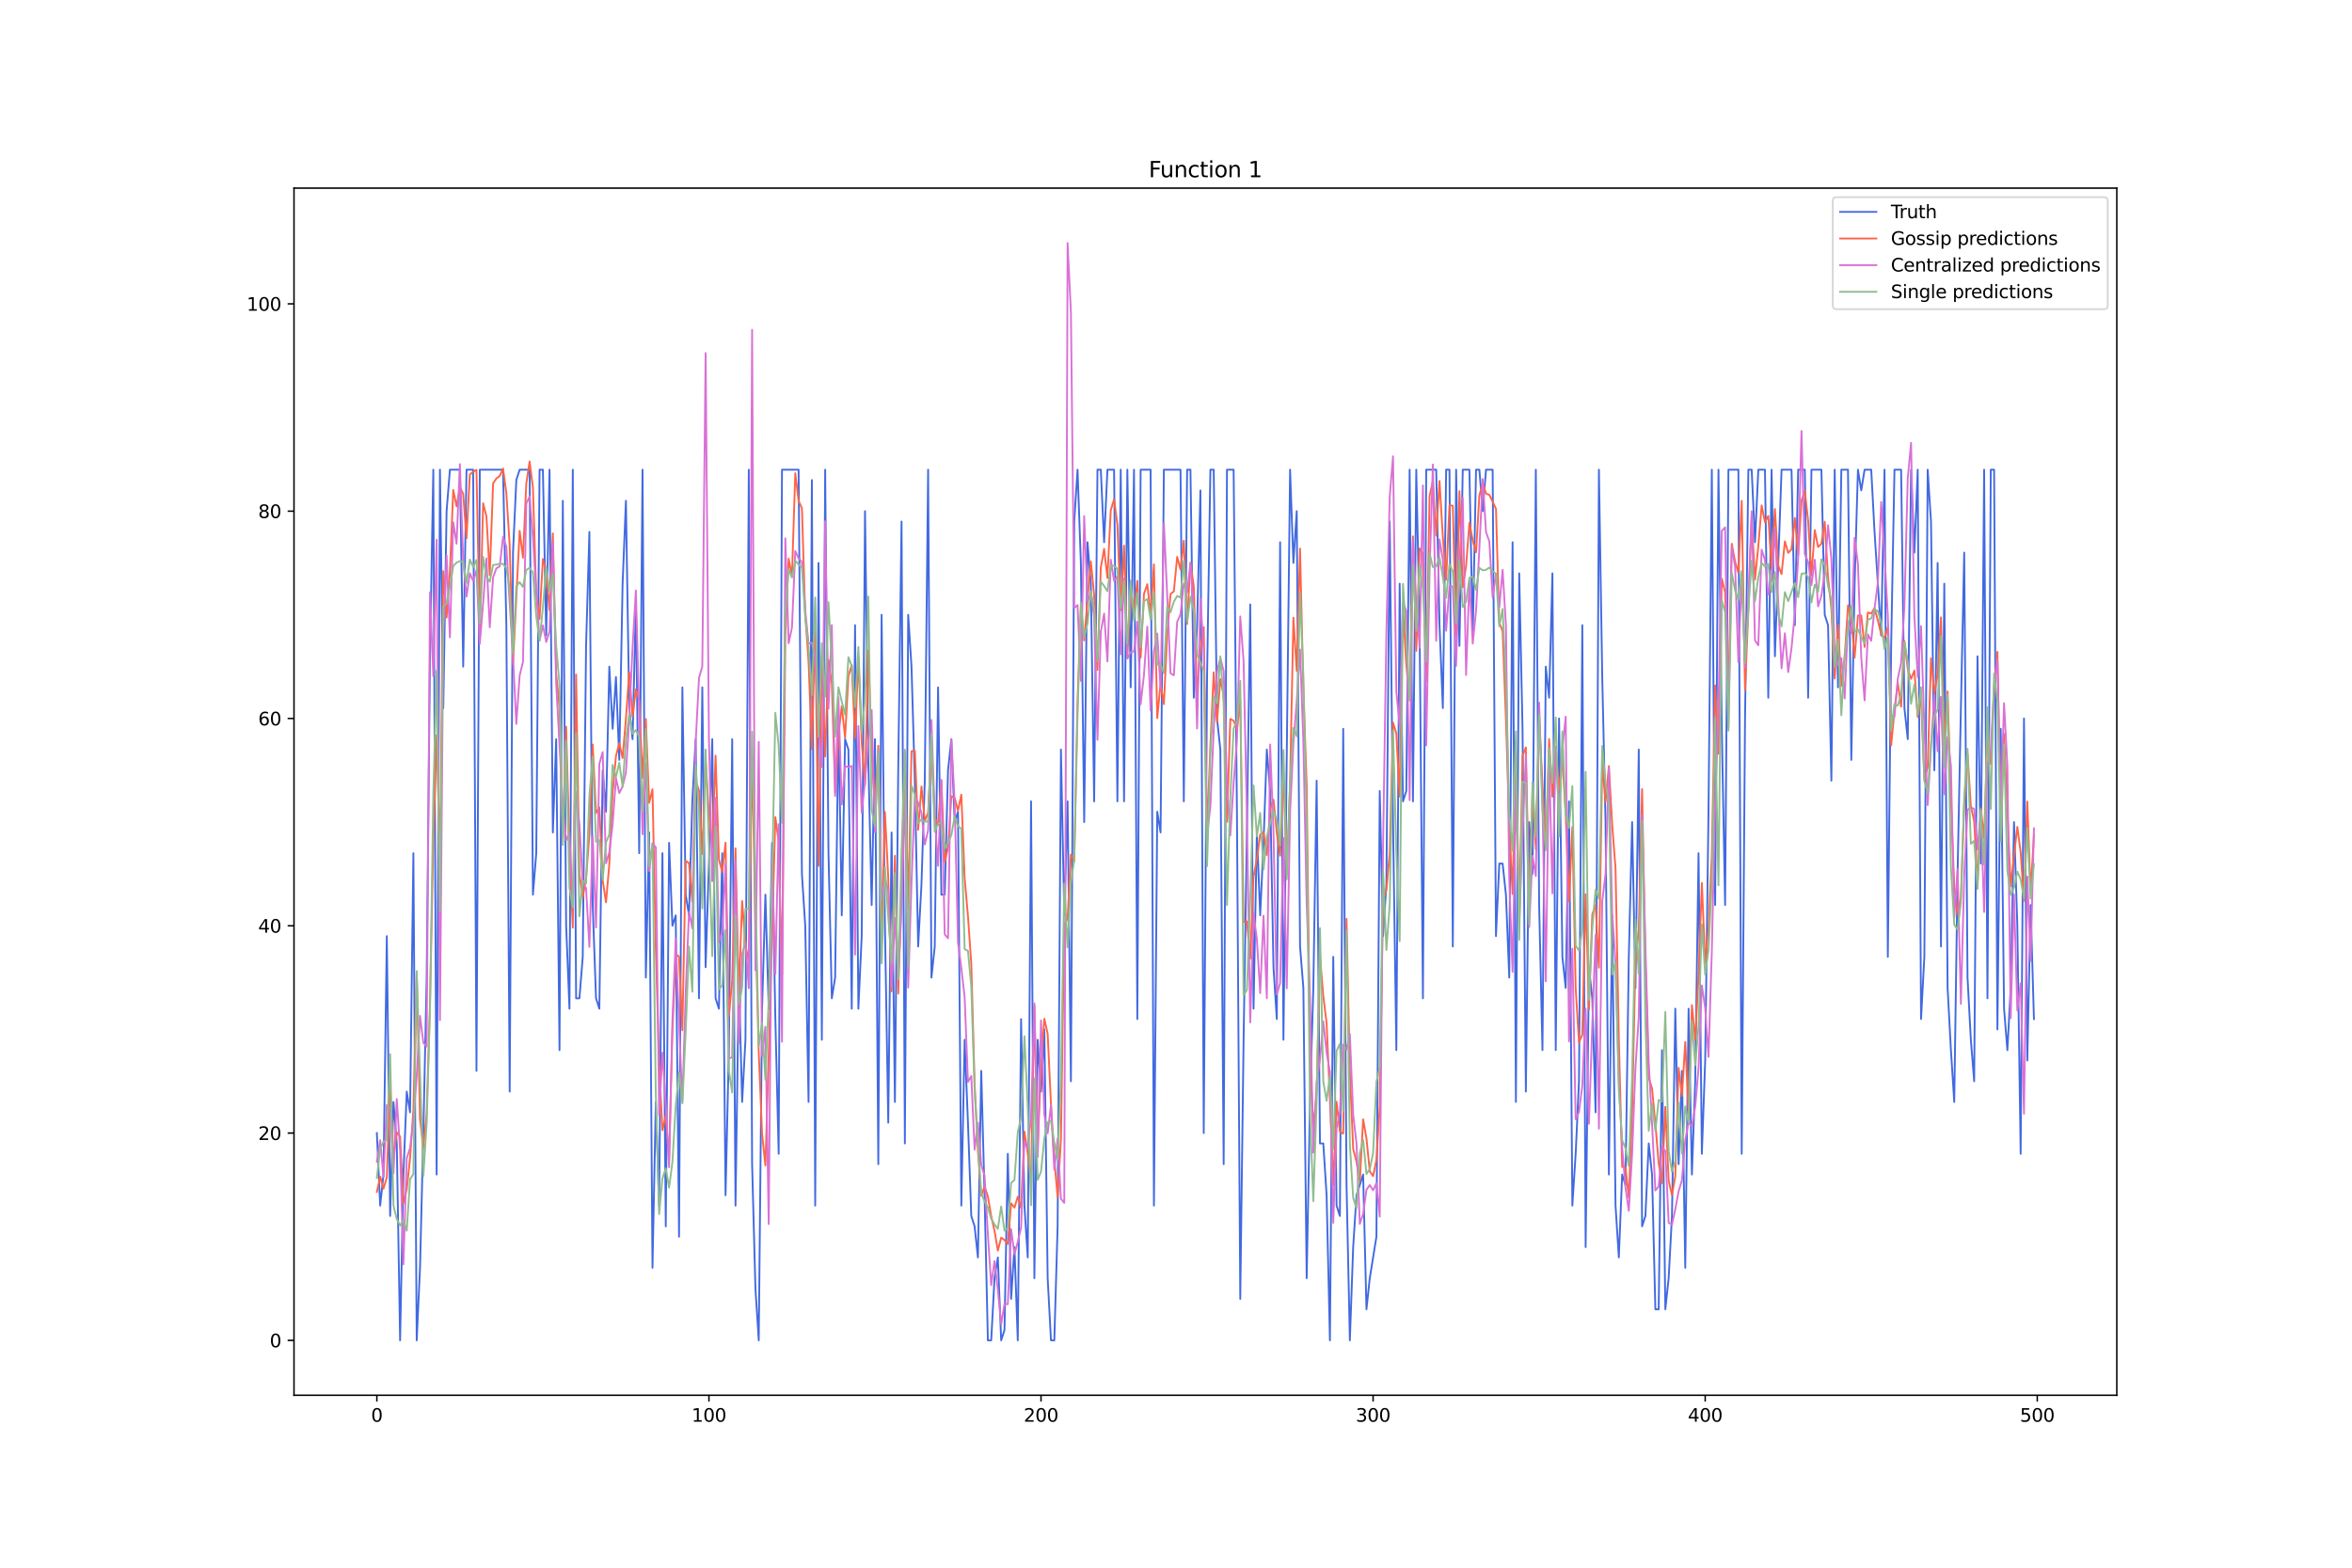 <?xml version="1.0" encoding="utf-8" standalone="no"?>
<!DOCTYPE svg PUBLIC "-//W3C//DTD SVG 1.1//EN"
  "http://www.w3.org/Graphics/SVG/1.1/DTD/svg11.dtd">
<svg xmlns:xlink="http://www.w3.org/1999/xlink" width="1296pt" height="864pt" viewBox="0 0 1296 864" xmlns="http://www.w3.org/2000/svg" version="1.1">
 <defs>
  <style type="text/css">*{stroke-linejoin: round; stroke-linecap: butt}</style>
 </defs>
 <g id="figure_1">
  <g id="patch_1">
   <path d="M 0 864 
L 1296 864 
L 1296 0 
L 0 0 
z
" style="fill: #ffffff"/>
  </g>
  <g id="axes_1">
   <g id="patch_2">
    <path d="M 162 768.96 
L 1166.4 768.96 
L 1166.4 103.68 
L 162 103.68 
z
" style="fill: #ffffff"/>
   </g>
   <g id="matplotlib.axis_1">
    <g id="xtick_1">
     <g id="line2d_1">
      <defs>
       <path id="m9b775545ce" d="M 0 0 
L 0 3.5 
" style="stroke: #000000; stroke-width: 0.8"/>
      </defs>
      <g>
       <use xlink:href="#m9b775545ce" x="207.655" y="768.96" style="stroke: #000000; stroke-width: 0.8"/>
      </g>
     </g>
     <g id="text_1">
      <!-- 0 -->
      <g transform="translate(204.473 783.558) scale(0.1 -0.1)">
       <defs>
        <path id="DejaVuSans-30" d="M 2034 4250 
Q 1547 4250 1301 3770 
Q 1056 3291 1056 2328 
Q 1056 1369 1301 889 
Q 1547 409 2034 409 
Q 2525 409 2770 889 
Q 3016 1369 3016 2328 
Q 3016 3291 2770 3770 
Q 2525 4250 2034 4250 
z
M 2034 4750 
Q 2819 4750 3233 4129 
Q 3647 3509 3647 2328 
Q 3647 1150 3233 529 
Q 2819 -91 2034 -91 
Q 1250 -91 836 529 
Q 422 1150 422 2328 
Q 422 3509 836 4129 
Q 1250 4750 2034 4750 
z
" transform="scale(0.016)"/>
       </defs>
       <use xlink:href="#DejaVuSans-30"/>
      </g>
     </g>
    </g>
    <g id="xtick_2">
     <g id="line2d_2">
      <g>
       <use xlink:href="#m9b775545ce" x="390.639" y="768.96" style="stroke: #000000; stroke-width: 0.8"/>
      </g>
     </g>
     <g id="text_2">
      <!-- 100 -->
      <g transform="translate(381.095 783.558) scale(0.1 -0.1)">
       <defs>
        <path id="DejaVuSans-31" d="M 794 531 
L 1825 531 
L 1825 4091 
L 703 3866 
L 703 4441 
L 1819 4666 
L 2450 4666 
L 2450 531 
L 3481 531 
L 3481 0 
L 794 0 
L 794 531 
z
" transform="scale(0.016)"/>
       </defs>
       <use xlink:href="#DejaVuSans-31"/>
       <use xlink:href="#DejaVuSans-30" x="63.623"/>
       <use xlink:href="#DejaVuSans-30" x="127.246"/>
      </g>
     </g>
    </g>
    <g id="xtick_3">
     <g id="line2d_3">
      <g>
       <use xlink:href="#m9b775545ce" x="573.623" y="768.96" style="stroke: #000000; stroke-width: 0.8"/>
      </g>
     </g>
     <g id="text_3">
      <!-- 200 -->
      <g transform="translate(564.079 783.558) scale(0.1 -0.1)">
       <defs>
        <path id="DejaVuSans-32" d="M 1228 531 
L 3431 531 
L 3431 0 
L 469 0 
L 469 531 
Q 828 903 1448 1529 
Q 2069 2156 2228 2338 
Q 2531 2678 2651 2914 
Q 2772 3150 2772 3378 
Q 2772 3750 2511 3984 
Q 2250 4219 1831 4219 
Q 1534 4219 1204 4116 
Q 875 4013 500 3803 
L 500 4441 
Q 881 4594 1212 4672 
Q 1544 4750 1819 4750 
Q 2544 4750 2975 4387 
Q 3406 4025 3406 3419 
Q 3406 3131 3298 2873 
Q 3191 2616 2906 2266 
Q 2828 2175 2409 1742 
Q 1991 1309 1228 531 
z
" transform="scale(0.016)"/>
       </defs>
       <use xlink:href="#DejaVuSans-32"/>
       <use xlink:href="#DejaVuSans-30" x="63.623"/>
       <use xlink:href="#DejaVuSans-30" x="127.246"/>
      </g>
     </g>
    </g>
    <g id="xtick_4">
     <g id="line2d_4">
      <g>
       <use xlink:href="#m9b775545ce" x="756.607" y="768.96" style="stroke: #000000; stroke-width: 0.8"/>
      </g>
     </g>
     <g id="text_4">
      <!-- 300 -->
      <g transform="translate(747.063 783.558) scale(0.1 -0.1)">
       <defs>
        <path id="DejaVuSans-33" d="M 2597 2516 
Q 3050 2419 3304 2112 
Q 3559 1806 3559 1356 
Q 3559 666 3084 287 
Q 2609 -91 1734 -91 
Q 1441 -91 1130 -33 
Q 819 25 488 141 
L 488 750 
Q 750 597 1062 519 
Q 1375 441 1716 441 
Q 2309 441 2620 675 
Q 2931 909 2931 1356 
Q 2931 1769 2642 2001 
Q 2353 2234 1838 2234 
L 1294 2234 
L 1294 2753 
L 1863 2753 
Q 2328 2753 2575 2939 
Q 2822 3125 2822 3475 
Q 2822 3834 2567 4026 
Q 2313 4219 1838 4219 
Q 1578 4219 1281 4162 
Q 984 4106 628 3988 
L 628 4550 
Q 988 4650 1302 4700 
Q 1616 4750 1894 4750 
Q 2613 4750 3031 4423 
Q 3450 4097 3450 3541 
Q 3450 3153 3228 2886 
Q 3006 2619 2597 2516 
z
" transform="scale(0.016)"/>
       </defs>
       <use xlink:href="#DejaVuSans-33"/>
       <use xlink:href="#DejaVuSans-30" x="63.623"/>
       <use xlink:href="#DejaVuSans-30" x="127.246"/>
      </g>
     </g>
    </g>
    <g id="xtick_5">
     <g id="line2d_5">
      <g>
       <use xlink:href="#m9b775545ce" x="939.591" y="768.96" style="stroke: #000000; stroke-width: 0.8"/>
      </g>
     </g>
     <g id="text_5">
      <!-- 400 -->
      <g transform="translate(930.047 783.558) scale(0.1 -0.1)">
       <defs>
        <path id="DejaVuSans-34" d="M 2419 4116 
L 825 1625 
L 2419 1625 
L 2419 4116 
z
M 2253 4666 
L 3047 4666 
L 3047 1625 
L 3713 1625 
L 3713 1100 
L 3047 1100 
L 3047 0 
L 2419 0 
L 2419 1100 
L 313 1100 
L 313 1709 
L 2253 4666 
z
" transform="scale(0.016)"/>
       </defs>
       <use xlink:href="#DejaVuSans-34"/>
       <use xlink:href="#DejaVuSans-30" x="63.623"/>
       <use xlink:href="#DejaVuSans-30" x="127.246"/>
      </g>
     </g>
    </g>
    <g id="xtick_6">
     <g id="line2d_6">
      <g>
       <use xlink:href="#m9b775545ce" x="1122.575" y="768.96" style="stroke: #000000; stroke-width: 0.8"/>
      </g>
     </g>
     <g id="text_6">
      <!-- 500 -->
      <g transform="translate(1113.032 783.558) scale(0.1 -0.1)">
       <defs>
        <path id="DejaVuSans-35" d="M 691 4666 
L 3169 4666 
L 3169 4134 
L 1269 4134 
L 1269 2991 
Q 1406 3038 1543 3061 
Q 1681 3084 1819 3084 
Q 2600 3084 3056 2656 
Q 3513 2228 3513 1497 
Q 3513 744 3044 326 
Q 2575 -91 1722 -91 
Q 1428 -91 1123 -41 
Q 819 9 494 109 
L 494 744 
Q 775 591 1075 516 
Q 1375 441 1709 441 
Q 2250 441 2565 725 
Q 2881 1009 2881 1497 
Q 2881 1984 2565 2268 
Q 2250 2553 1709 2553 
Q 1456 2553 1204 2497 
Q 953 2441 691 2322 
L 691 4666 
z
" transform="scale(0.016)"/>
       </defs>
       <use xlink:href="#DejaVuSans-35"/>
       <use xlink:href="#DejaVuSans-30" x="63.623"/>
       <use xlink:href="#DejaVuSans-30" x="127.246"/>
      </g>
     </g>
    </g>
   </g>
   <g id="matplotlib.axis_2">
    <g id="ytick_1">
     <g id="line2d_7">
      <defs>
       <path id="meb17974e47" d="M 0 0 
L -3.5 0 
" style="stroke: #000000; stroke-width: 0.8"/>
      </defs>
      <g>
       <use xlink:href="#meb17974e47" x="162" y="738.72" style="stroke: #000000; stroke-width: 0.8"/>
      </g>
     </g>
     <g id="text_7">
      <!-- 0 -->
      <g transform="translate(148.637 742.519) scale(0.1 -0.1)">
       <use xlink:href="#DejaVuSans-30"/>
      </g>
     </g>
    </g>
    <g id="ytick_2">
     <g id="line2d_8">
      <g>
       <use xlink:href="#meb17974e47" x="162" y="624.467" style="stroke: #000000; stroke-width: 0.8"/>
      </g>
     </g>
     <g id="text_8">
      <!-- 20 -->
      <g transform="translate(142.275 628.266) scale(0.1 -0.1)">
       <use xlink:href="#DejaVuSans-32"/>
       <use xlink:href="#DejaVuSans-30" x="63.623"/>
      </g>
     </g>
    </g>
    <g id="ytick_3">
     <g id="line2d_9">
      <g>
       <use xlink:href="#meb17974e47" x="162" y="510.214" style="stroke: #000000; stroke-width: 0.8"/>
      </g>
     </g>
     <g id="text_9">
      <!-- 40 -->
      <g transform="translate(142.275 514.013) scale(0.1 -0.1)">
       <use xlink:href="#DejaVuSans-34"/>
       <use xlink:href="#DejaVuSans-30" x="63.623"/>
      </g>
     </g>
    </g>
    <g id="ytick_4">
     <g id="line2d_10">
      <g>
       <use xlink:href="#meb17974e47" x="162" y="395.961" style="stroke: #000000; stroke-width: 0.8"/>
      </g>
     </g>
     <g id="text_10">
      <!-- 60 -->
      <g transform="translate(142.275 399.76) scale(0.1 -0.1)">
       <defs>
        <path id="DejaVuSans-36" d="M 2113 2584 
Q 1688 2584 1439 2293 
Q 1191 2003 1191 1497 
Q 1191 994 1439 701 
Q 1688 409 2113 409 
Q 2538 409 2786 701 
Q 3034 994 3034 1497 
Q 3034 2003 2786 2293 
Q 2538 2584 2113 2584 
z
M 3366 4563 
L 3366 3988 
Q 3128 4100 2886 4159 
Q 2644 4219 2406 4219 
Q 1781 4219 1451 3797 
Q 1122 3375 1075 2522 
Q 1259 2794 1537 2939 
Q 1816 3084 2150 3084 
Q 2853 3084 3261 2657 
Q 3669 2231 3669 1497 
Q 3669 778 3244 343 
Q 2819 -91 2113 -91 
Q 1303 -91 875 529 
Q 447 1150 447 2328 
Q 447 3434 972 4092 
Q 1497 4750 2381 4750 
Q 2619 4750 2861 4703 
Q 3103 4656 3366 4563 
z
" transform="scale(0.016)"/>
       </defs>
       <use xlink:href="#DejaVuSans-36"/>
       <use xlink:href="#DejaVuSans-30" x="63.623"/>
      </g>
     </g>
    </g>
    <g id="ytick_5">
     <g id="line2d_11">
      <g>
       <use xlink:href="#meb17974e47" x="162" y="281.708" style="stroke: #000000; stroke-width: 0.8"/>
      </g>
     </g>
     <g id="text_11">
      <!-- 80 -->
      <g transform="translate(142.275 285.507) scale(0.1 -0.1)">
       <defs>
        <path id="DejaVuSans-38" d="M 2034 2216 
Q 1584 2216 1326 1975 
Q 1069 1734 1069 1313 
Q 1069 891 1326 650 
Q 1584 409 2034 409 
Q 2484 409 2743 651 
Q 3003 894 3003 1313 
Q 3003 1734 2745 1975 
Q 2488 2216 2034 2216 
z
M 1403 2484 
Q 997 2584 770 2862 
Q 544 3141 544 3541 
Q 544 4100 942 4425 
Q 1341 4750 2034 4750 
Q 2731 4750 3128 4425 
Q 3525 4100 3525 3541 
Q 3525 3141 3298 2862 
Q 3072 2584 2669 2484 
Q 3125 2378 3379 2068 
Q 3634 1759 3634 1313 
Q 3634 634 3220 271 
Q 2806 -91 2034 -91 
Q 1263 -91 848 271 
Q 434 634 434 1313 
Q 434 1759 690 2068 
Q 947 2378 1403 2484 
z
M 1172 3481 
Q 1172 3119 1398 2916 
Q 1625 2713 2034 2713 
Q 2441 2713 2670 2916 
Q 2900 3119 2900 3481 
Q 2900 3844 2670 4047 
Q 2441 4250 2034 4250 
Q 1625 4250 1398 4047 
Q 1172 3844 1172 3481 
z
" transform="scale(0.016)"/>
       </defs>
       <use xlink:href="#DejaVuSans-38"/>
       <use xlink:href="#DejaVuSans-30" x="63.623"/>
      </g>
     </g>
    </g>
    <g id="ytick_6">
     <g id="line2d_12">
      <g>
       <use xlink:href="#meb17974e47" x="162" y="167.455" style="stroke: #000000; stroke-width: 0.8"/>
      </g>
     </g>
     <g id="text_12">
      <!-- 100 -->
      <g transform="translate(135.912 171.254) scale(0.1 -0.1)">
       <use xlink:href="#DejaVuSans-31"/>
       <use xlink:href="#DejaVuSans-30" x="63.623"/>
       <use xlink:href="#DejaVuSans-30" x="127.246"/>
      </g>
     </g>
    </g>
   </g>
   <g id="line2d_13">
    <path d="M 207.655 624.467 
L 209.484 664.456 
L 211.314 647.318 
L 213.144 515.927 
L 214.974 670.168 
L 216.804 607.329 
L 218.634 630.18 
L 220.463 738.72 
L 222.293 647.318 
L 224.123 601.616 
L 225.953 613.042 
L 227.783 470.226 
L 229.613 738.72 
L 231.442 698.731 
L 233.272 624.467 
L 235.102 538.777 
L 236.932 361.685 
L 238.762 258.858 
L 240.592 647.318 
L 242.422 258.858 
L 244.251 390.249 
L 246.081 281.708 
L 247.911 258.858 
L 253.401 258.858 
L 255.23 367.398 
L 257.06 258.858 
L 260.72 258.858 
L 262.55 590.191 
L 264.38 258.858 
L 277.189 258.858 
L 279.018 344.547 
L 280.848 601.616 
L 282.678 304.559 
L 284.508 264.57 
L 286.338 258.858 
L 291.827 258.858 
L 293.657 493.076 
L 295.487 470.226 
L 297.317 258.858 
L 299.147 258.858 
L 300.976 350.26 
L 302.806 258.858 
L 304.636 458.8 
L 306.466 407.386 
L 308.296 578.766 
L 310.126 275.996 
L 311.956 510.214 
L 313.785 555.915 
L 315.615 258.858 
L 317.445 550.203 
L 319.275 550.203 
L 321.105 527.352 
L 322.935 355.973 
L 324.764 293.134 
L 326.594 498.789 
L 328.424 550.203 
L 330.254 555.915 
L 332.084 424.524 
L 333.914 447.375 
L 335.743 367.398 
L 337.573 401.674 
L 339.403 373.111 
L 341.233 418.812 
L 343.063 321.697 
L 344.893 275.996 
L 346.723 390.249 
L 348.552 407.386 
L 350.382 333.122 
L 352.212 470.226 
L 354.042 258.858 
L 355.872 538.777 
L 357.702 458.8 
L 359.531 698.731 
L 361.361 607.329 
L 363.191 664.456 
L 365.021 470.226 
L 366.851 675.881 
L 368.681 464.513 
L 370.51 510.214 
L 372.34 504.501 
L 374.17 681.594 
L 376 378.823 
L 377.83 493.076 
L 379.66 504.501 
L 381.489 441.662 
L 383.319 407.386 
L 385.149 550.203 
L 386.979 378.823 
L 388.809 533.065 
L 390.639 475.938 
L 392.469 407.386 
L 394.298 550.203 
L 396.128 555.915 
L 397.958 470.226 
L 399.788 658.743 
L 401.618 578.766 
L 403.448 407.386 
L 405.277 664.456 
L 407.107 538.777 
L 408.937 607.329 
L 410.767 573.053 
L 412.597 258.858 
L 414.427 641.605 
L 416.256 710.157 
L 418.086 738.72 
L 419.916 555.915 
L 421.746 493.076 
L 423.576 555.915 
L 425.406 464.513 
L 427.236 561.628 
L 429.065 635.892 
L 430.895 258.858 
L 440.044 258.858 
L 441.874 481.651 
L 443.704 510.214 
L 445.534 607.329 
L 447.364 264.57 
L 449.194 664.456 
L 451.023 310.271 
L 452.853 573.053 
L 454.683 258.858 
L 456.513 470.226 
L 458.343 550.203 
L 460.173 538.777 
L 462.003 395.961 
L 463.832 504.501 
L 465.662 407.386 
L 467.492 413.099 
L 469.322 555.915 
L 471.152 344.547 
L 472.982 555.915 
L 474.811 515.927 
L 476.641 281.708 
L 478.471 418.812 
L 480.301 498.789 
L 482.131 407.386 
L 483.961 641.605 
L 485.79 338.835 
L 487.62 510.214 
L 489.45 618.754 
L 491.28 458.8 
L 493.11 607.329 
L 494.94 424.524 
L 496.77 287.421 
L 498.599 630.18 
L 500.429 338.835 
L 502.259 367.398 
L 504.089 430.237 
L 505.919 521.639 
L 507.749 487.364 
L 509.578 430.237 
L 511.408 258.858 
L 513.238 538.777 
L 515.068 521.639 
L 516.898 378.823 
L 518.728 493.076 
L 520.557 493.076 
L 522.387 424.524 
L 524.217 407.386 
L 526.047 453.088 
L 527.877 447.375 
L 529.707 664.456 
L 531.536 573.053 
L 533.366 618.754 
L 535.196 670.168 
L 537.026 675.881 
L 538.856 693.019 
L 540.686 590.191 
L 542.516 658.743 
L 544.345 738.72 
L 546.175 738.72 
L 548.005 704.444 
L 549.835 693.019 
L 551.665 738.72 
L 553.495 733.007 
L 555.324 635.892 
L 557.154 715.869 
L 558.984 687.306 
L 560.814 738.72 
L 562.644 561.628 
L 564.474 664.456 
L 566.303 693.019 
L 568.133 441.662 
L 569.963 704.444 
L 571.793 573.053 
L 573.623 601.616 
L 575.453 567.341 
L 577.283 704.444 
L 579.112 738.72 
L 580.942 738.72 
L 582.772 675.881 
L 584.602 413.099 
L 586.432 504.501 
L 588.262 441.662 
L 590.091 595.904 
L 591.921 287.421 
L 593.751 258.858 
L 595.581 310.271 
L 597.411 453.088 
L 599.241 298.846 
L 601.07 321.697 
L 602.9 441.662 
L 604.73 258.858 
L 606.56 258.858 
L 608.39 298.846 
L 610.22 258.858 
L 613.879 258.858 
L 615.709 441.662 
L 617.539 258.858 
L 619.369 441.662 
L 621.199 258.858 
L 623.029 378.823 
L 624.858 258.858 
L 626.688 561.628 
L 628.518 258.858 
L 634.008 258.858 
L 635.837 664.456 
L 637.667 447.375 
L 639.497 458.8 
L 641.327 258.858 
L 650.476 258.858 
L 652.306 441.662 
L 654.136 258.858 
L 655.966 258.858 
L 657.796 384.536 
L 659.625 344.547 
L 661.455 270.283 
L 663.285 624.467 
L 665.115 373.111 
L 666.945 258.858 
L 668.775 258.858 
L 670.604 395.961 
L 672.434 413.099 
L 674.264 641.605 
L 676.094 258.858 
L 679.754 258.858 
L 681.583 447.375 
L 683.413 715.869 
L 685.243 573.053 
L 687.073 458.8 
L 688.903 333.122 
L 690.733 555.915 
L 692.563 458.8 
L 694.392 504.501 
L 696.222 464.513 
L 698.052 413.099 
L 699.882 435.95 
L 701.712 533.065 
L 703.542 561.628 
L 705.371 298.846 
L 707.201 573.053 
L 710.861 258.858 
L 712.691 310.271 
L 714.521 281.708 
L 716.35 521.639 
L 718.18 544.49 
L 720.01 704.444 
L 721.84 607.329 
L 723.67 544.49 
L 725.5 430.237 
L 727.33 630.18 
L 729.159 630.18 
L 730.989 658.743 
L 732.819 738.72 
L 734.649 527.352 
L 736.479 664.456 
L 738.309 670.168 
L 740.138 401.674 
L 741.968 653.03 
L 743.798 738.72 
L 745.628 687.306 
L 747.458 658.743 
L 751.117 647.318 
L 752.947 721.582 
L 754.777 704.444 
L 758.437 681.594 
L 760.267 435.95 
L 762.097 515.927 
L 763.926 487.364 
L 765.756 287.421 
L 767.586 453.088 
L 769.416 578.766 
L 771.246 321.697 
L 773.076 441.662 
L 774.905 435.95 
L 776.735 258.858 
L 778.565 441.662 
L 780.395 258.858 
L 782.225 344.547 
L 784.055 550.203 
L 785.884 258.858 
L 791.374 258.858 
L 793.204 344.547 
L 795.034 390.249 
L 796.864 258.858 
L 798.693 258.858 
L 800.523 521.639 
L 802.353 258.858 
L 804.183 355.973 
L 806.013 258.858 
L 809.672 258.858 
L 811.502 350.26 
L 813.332 258.858 
L 815.162 258.858 
L 816.992 281.708 
L 818.822 258.858 
L 822.481 258.858 
L 824.311 515.927 
L 826.141 475.938 
L 827.971 475.938 
L 829.801 493.076 
L 831.63 538.777 
L 833.46 298.846 
L 835.29 607.329 
L 837.12 315.984 
L 838.95 401.674 
L 840.78 601.616 
L 842.61 453.088 
L 844.439 481.651 
L 846.269 258.858 
L 848.099 498.789 
L 849.929 578.766 
L 851.759 367.398 
L 853.589 384.536 
L 855.418 315.984 
L 857.248 578.766 
L 859.078 395.961 
L 860.908 527.352 
L 862.738 544.49 
L 864.568 441.662 
L 866.397 664.456 
L 868.227 635.892 
L 870.057 595.904 
L 871.887 344.547 
L 873.717 687.306 
L 875.547 533.065 
L 877.377 550.203 
L 879.206 613.042 
L 881.036 258.858 
L 882.866 373.111 
L 884.696 453.088 
L 886.526 647.318 
L 888.356 504.501 
L 890.185 664.456 
L 892.015 693.019 
L 893.845 647.318 
L 895.675 653.03 
L 897.505 527.352 
L 899.335 453.088 
L 901.164 544.49 
L 902.994 413.099 
L 904.824 675.881 
L 906.654 670.168 
L 908.484 630.18 
L 910.314 647.318 
L 912.144 721.582 
L 913.973 721.582 
L 915.803 578.766 
L 917.633 721.582 
L 919.463 704.444 
L 921.293 670.168 
L 923.123 555.915 
L 924.952 641.605 
L 926.782 590.191 
L 928.612 698.731 
L 930.442 555.915 
L 932.272 647.318 
L 934.102 595.904 
L 935.931 470.226 
L 937.761 635.892 
L 939.591 584.479 
L 941.421 447.375 
L 943.251 258.858 
L 945.081 498.789 
L 946.911 258.858 
L 948.74 401.674 
L 950.57 498.789 
L 952.4 258.858 
L 957.89 258.858 
L 959.719 635.892 
L 961.549 395.961 
L 963.379 258.858 
L 965.209 258.858 
L 967.039 298.846 
L 968.869 258.858 
L 972.528 258.858 
L 974.358 384.536 
L 976.188 258.858 
L 978.018 361.685 
L 981.678 258.858 
L 987.167 258.858 
L 988.997 344.547 
L 990.827 258.858 
L 994.486 258.858 
L 996.316 384.536 
L 998.146 258.858 
L 1003.636 258.858 
L 1005.465 338.835 
L 1007.295 344.547 
L 1009.125 430.237 
L 1010.955 258.858 
L 1012.785 378.823 
L 1014.615 258.858 
L 1018.274 258.858 
L 1020.104 418.812 
L 1021.934 321.697 
L 1023.764 258.858 
L 1025.594 270.283 
L 1027.424 258.858 
L 1031.083 258.858 
L 1032.913 293.134 
L 1036.573 350.26 
L 1038.403 258.858 
L 1040.232 527.352 
L 1042.062 355.973 
L 1043.892 258.858 
L 1047.552 258.858 
L 1049.382 390.249 
L 1051.211 407.386 
L 1053.041 258.858 
L 1054.871 304.559 
L 1056.701 258.858 
L 1058.531 561.628 
L 1060.361 527.352 
L 1062.191 258.858 
L 1064.02 287.421 
L 1065.85 424.524 
L 1067.68 310.271 
L 1069.51 521.639 
L 1071.34 321.697 
L 1073.17 544.49 
L 1074.999 578.766 
L 1076.829 607.329 
L 1078.659 481.651 
L 1080.489 390.249 
L 1082.319 304.559 
L 1084.149 538.777 
L 1085.978 573.053 
L 1087.808 595.904 
L 1089.638 361.685 
L 1091.468 475.938 
L 1093.298 258.858 
L 1095.128 550.203 
L 1096.958 258.858 
L 1098.787 258.858 
L 1100.617 567.341 
L 1102.447 401.674 
L 1104.277 555.915 
L 1106.107 578.766 
L 1107.937 544.49 
L 1109.766 453.088 
L 1111.596 510.214 
L 1113.426 635.892 
L 1115.256 395.961 
L 1117.086 584.479 
L 1118.916 498.789 
L 1120.745 561.628 
L 1120.745 561.628 
" clip-path="url(#pf578f4dade)" style="fill: none; stroke: #4169e1; stroke-linecap: square"/>
   </g>
   <g id="line2d_14">
    <path d="M 207.655 656.923 
L 209.484 648.503 
L 211.314 655.092 
L 213.144 649 
L 214.974 597.298 
L 216.804 638.467 
L 218.634 624.128 
L 220.463 626.379 
L 222.293 663.056 
L 224.123 655.53 
L 225.953 638.274 
L 227.783 611.624 
L 229.613 536.101 
L 231.442 616.981 
L 233.272 632.223 
L 235.102 613.464 
L 236.932 553.337 
L 238.762 463.426 
L 240.592 405.123 
L 242.422 474.08 
L 244.251 314.795 
L 246.081 340.316 
L 247.911 315.221 
L 249.741 269.985 
L 251.571 279.062 
L 253.401 268.392 
L 255.23 272.183 
L 257.06 296.65 
L 258.89 261.48 
L 260.72 260.031 
L 262.55 258.954 
L 264.38 349.098 
L 266.209 277.376 
L 268.039 284.605 
L 269.869 317.02 
L 271.699 266.423 
L 273.529 263.69 
L 275.359 262.303 
L 277.189 258.229 
L 279.018 271.782 
L 280.848 300.528 
L 282.678 365.817 
L 286.338 292.575 
L 288.168 307.387 
L 289.997 266.509 
L 291.827 254.372 
L 293.657 268.893 
L 295.487 327.401 
L 297.317 341.119 
L 299.147 308.084 
L 300.976 315.052 
L 302.806 336.454 
L 304.636 293.977 
L 306.466 371.27 
L 308.296 390.084 
L 310.126 460.923 
L 311.956 400.524 
L 313.785 466.431 
L 315.615 511.292 
L 317.445 371.741 
L 319.275 481.457 
L 321.105 494.512 
L 322.935 483.963 
L 324.764 460.409 
L 326.594 410.336 
L 328.424 448.102 
L 330.254 444.995 
L 332.084 485.017 
L 333.914 497.32 
L 335.743 476.293 
L 337.573 436.502 
L 339.403 416.732 
L 341.233 409.548 
L 343.063 417.783 
L 344.893 396.046 
L 346.723 370.438 
L 348.552 395.027 
L 350.382 379.904 
L 352.212 386.102 
L 354.042 428.784 
L 355.872 396.292 
L 357.702 442.486 
L 359.531 434.977 
L 361.361 522.918 
L 363.191 585.966 
L 365.021 622.888 
L 366.851 614.952 
L 368.681 638.601 
L 370.51 568.311 
L 372.34 525.765 
L 374.17 527.234 
L 376 567.799 
L 377.83 474.426 
L 379.66 475.671 
L 381.489 496.941 
L 383.319 430.484 
L 385.149 435.555 
L 386.979 470.736 
L 388.809 418.873 
L 390.639 448.585 
L 392.469 467.384 
L 394.298 416.456 
L 396.128 473.726 
L 397.958 480.467 
L 399.788 464.401 
L 401.618 559.973 
L 403.448 540.568 
L 405.277 467.533 
L 407.107 548.142 
L 408.937 496.592 
L 410.767 521.017 
L 412.597 529.768 
L 414.427 416.957 
L 416.256 509.753 
L 418.086 580.282 
L 419.916 624.923 
L 421.746 642.299 
L 423.576 582.152 
L 427.236 450.322 
L 429.065 463.863 
L 430.895 537.351 
L 432.725 351.097 
L 434.555 307.921 
L 436.385 317.61 
L 438.215 260.794 
L 440.044 276.098 
L 441.874 280.059 
L 443.704 338.649 
L 445.534 364.726 
L 447.364 412.843 
L 449.194 344.104 
L 451.023 477.222 
L 452.853 363.926 
L 454.683 416.937 
L 456.513 363.677 
L 458.343 376.655 
L 460.173 436.894 
L 462.003 405.06 
L 463.832 389.262 
L 465.662 406.592 
L 467.492 372.687 
L 469.322 366.499 
L 471.152 406.787 
L 472.982 362.487 
L 474.811 408.921 
L 476.641 432.482 
L 478.471 358.57 
L 480.301 415.779 
L 482.131 445.083 
L 483.961 410.976 
L 485.79 515.982 
L 487.62 447.507 
L 489.45 483.93 
L 491.28 546.401 
L 493.11 471.628 
L 494.94 547.603 
L 496.77 491.32 
L 498.599 414.201 
L 500.429 500.631 
L 502.259 413.98 
L 504.089 413.834 
L 505.919 457.332 
L 507.749 433.469 
L 509.578 452.377 
L 511.408 447.932 
L 513.238 414.394 
L 515.068 450.761 
L 516.898 454.672 
L 518.728 430.655 
L 520.557 475.082 
L 522.387 467.213 
L 524.217 438.838 
L 526.047 439.797 
L 527.877 446.769 
L 529.707 437.917 
L 531.536 483.839 
L 533.366 504.881 
L 535.196 531.146 
L 537.026 597.116 
L 538.856 634.228 
L 540.686 659.038 
L 542.516 653.875 
L 544.345 659.44 
L 546.175 670.286 
L 548.005 678.342 
L 549.835 689.26 
L 551.665 682.119 
L 553.495 683.409 
L 555.324 685.604 
L 557.154 663.2 
L 558.984 665.544 
L 560.814 659.558 
L 562.644 665.775 
L 564.474 623.663 
L 566.303 635.65 
L 568.133 650.757 
L 569.963 554.395 
L 571.793 632.942 
L 573.623 587.44 
L 575.453 561.485 
L 577.283 569.689 
L 579.112 608.664 
L 580.942 638.72 
L 582.772 659.851 
L 584.602 627.847 
L 586.432 509.592 
L 588.262 506.352 
L 590.091 471.061 
L 591.921 474.805 
L 593.751 386.426 
L 595.581 335.169 
L 597.411 353.013 
L 599.241 330.526 
L 601.07 309.444 
L 602.9 327.949 
L 604.73 369.237 
L 606.56 312.863 
L 608.39 302.466 
L 610.22 318.523 
L 612.05 281.209 
L 613.879 275.197 
L 615.709 289.131 
L 617.539 336.185 
L 619.369 300.729 
L 621.199 362.149 
L 623.029 324.834 
L 624.858 337.428 
L 626.688 320.141 
L 628.518 362.441 
L 630.348 327.332 
L 632.178 321.974 
L 634.008 338.626 
L 635.837 311.025 
L 637.667 395.77 
L 639.497 376.749 
L 641.327 388.082 
L 643.157 349.533 
L 644.987 327.351 
L 646.817 325.948 
L 648.646 306.916 
L 650.476 313.883 
L 652.306 297.991 
L 654.136 343.836 
L 655.966 310.143 
L 657.796 323.29 
L 659.625 383.002 
L 661.455 358.182 
L 663.285 345.648 
L 665.115 459.371 
L 666.945 410.848 
L 668.775 370.538 
L 670.604 397.904 
L 672.434 374.282 
L 674.264 383.215 
L 676.094 452.991 
L 677.924 396.199 
L 679.754 397.203 
L 681.583 402.1 
L 683.413 385.878 
L 685.243 508.28 
L 687.073 507.879 
L 688.903 528.387 
L 690.733 483.218 
L 692.563 473.576 
L 694.392 459.901 
L 696.222 458.584 
L 698.052 471.224 
L 699.882 445.931 
L 701.712 440.671 
L 703.542 459.074 
L 705.371 471.607 
L 707.201 425.1 
L 709.031 481.687 
L 710.861 431.348 
L 712.691 340.418 
L 714.521 369.736 
L 716.35 302.319 
L 718.18 379.923 
L 720.01 432.831 
L 721.84 583.889 
L 723.67 621.545 
L 725.5 601.936 
L 727.33 526.566 
L 729.159 548.942 
L 730.989 563.961 
L 732.819 605.756 
L 734.649 653.255 
L 736.479 607.23 
L 738.309 623.566 
L 740.138 624.774 
L 741.968 506.406 
L 743.798 590.385 
L 745.628 633.183 
L 747.458 640.2 
L 749.288 651.032 
L 751.117 616.916 
L 752.947 627.418 
L 754.777 645.574 
L 756.607 648.193 
L 758.437 639.205 
L 760.267 610.05 
L 762.097 495.801 
L 763.926 490.58 
L 765.756 470.258 
L 767.586 398.243 
L 769.416 404.255 
L 771.246 439.023 
L 773.076 334.54 
L 774.905 366.46 
L 776.735 386.003 
L 778.565 295.589 
L 780.395 358.732 
L 782.225 302.233 
L 784.055 305.019 
L 785.884 375.473 
L 787.714 273.385 
L 789.544 265.239 
L 791.374 295.188 
L 793.204 265.066 
L 795.034 295.896 
L 796.864 319.504 
L 798.693 278.438 
L 800.523 278.728 
L 802.353 350.35 
L 804.183 270.714 
L 806.013 323.704 
L 807.843 311.843 
L 809.672 288.179 
L 811.502 297.802 
L 813.332 304.412 
L 815.162 273.097 
L 816.992 266.165 
L 818.822 272.026 
L 820.651 272.73 
L 822.481 276.459 
L 824.311 280.455 
L 826.141 343.204 
L 827.971 347.778 
L 829.801 396.287 
L 831.63 454.13 
L 833.46 492.77 
L 835.29 414.55 
L 837.12 505.826 
L 838.95 416.611 
L 840.78 411.876 
L 842.61 501.226 
L 844.439 437.229 
L 846.269 468.175 
L 848.099 396.275 
L 851.759 467.627 
L 853.589 407.305 
L 855.418 439.085 
L 857.248 411.452 
L 859.078 435.05 
L 860.908 418.378 
L 862.738 449.208 
L 864.568 496.836 
L 866.397 455.725 
L 868.227 544.632 
L 870.057 574.456 
L 871.887 570.366 
L 873.717 492.832 
L 875.547 556.16 
L 877.377 503.853 
L 879.206 498.762 
L 881.036 533.324 
L 882.866 420.784 
L 884.696 441.924 
L 886.526 422.216 
L 888.356 454.606 
L 890.185 478.542 
L 892.015 572.495 
L 893.845 643.156 
L 895.675 643.301 
L 897.505 660.102 
L 899.335 613.348 
L 901.164 530.116 
L 902.994 512.634 
L 904.824 434.91 
L 906.654 529.334 
L 908.484 593.942 
L 910.314 599.876 
L 912.144 619.458 
L 913.973 641.226 
L 915.803 652.147 
L 917.633 610.031 
L 919.463 650.805 
L 921.293 658.598 
L 923.123 648.219 
L 924.952 588.526 
L 926.782 603.988 
L 928.612 574.236 
L 930.442 613.812 
L 932.272 553.949 
L 934.102 573.341 
L 935.931 537.562 
L 937.761 486.643 
L 939.591 530.712 
L 941.421 511.631 
L 943.251 471.145 
L 945.081 377.736 
L 946.911 415.407 
L 948.74 318.942 
L 950.57 326.445 
L 952.4 380.712 
L 954.23 299.664 
L 956.06 309.499 
L 957.89 315.615 
L 959.719 276.048 
L 961.549 380.36 
L 963.379 336.571 
L 965.209 285.454 
L 967.039 319.39 
L 968.869 301.058 
L 970.698 278.541 
L 972.528 287.768 
L 974.358 284.351 
L 976.188 313.603 
L 978.018 280.518 
L 979.848 311.73 
L 981.678 316.406 
L 983.507 298.386 
L 985.337 304.719 
L 987.167 302.645 
L 988.997 285.488 
L 990.827 306.191 
L 992.657 275.984 
L 994.486 270.443 
L 996.316 286.986 
L 998.146 317.395 
L 999.976 292.142 
L 1001.806 301.458 
L 1003.636 299.622 
L 1005.465 287.535 
L 1007.295 318.437 
L 1009.125 335.441 
L 1010.955 374.016 
L 1012.785 344.191 
L 1014.615 378.108 
L 1016.444 362.528 
L 1018.274 333.628 
L 1020.104 341.115 
L 1021.934 362.536 
L 1023.764 339.254 
L 1025.594 339.172 
L 1027.424 356.561 
L 1029.253 337.532 
L 1031.083 338.152 
L 1032.913 335.118 
L 1034.743 341.978 
L 1036.573 349.583 
L 1038.403 351.595 
L 1040.232 345.542 
L 1042.062 410.822 
L 1043.892 391.7 
L 1045.722 376.24 
L 1047.552 389.506 
L 1049.382 353.24 
L 1051.211 368.694 
L 1053.041 374.126 
L 1054.871 369.54 
L 1056.701 395.057 
L 1058.531 384.36 
L 1060.361 429.887 
L 1062.191 422.71 
L 1064.02 362.838 
L 1065.85 382.284 
L 1067.68 371.262 
L 1069.51 340.235 
L 1071.34 409.758 
L 1073.17 381.083 
L 1074.999 440.748 
L 1076.829 488.548 
L 1078.659 503.632 
L 1080.489 494.509 
L 1082.319 443.389 
L 1084.149 415.253 
L 1085.978 444.157 
L 1087.808 452.644 
L 1089.638 487.257 
L 1091.468 445.451 
L 1093.298 461.967 
L 1095.128 402.857 
L 1096.958 421.06 
L 1098.787 379.341 
L 1100.617 359.237 
L 1102.447 452.512 
L 1104.277 404.5 
L 1107.937 488.506 
L 1109.766 471.449 
L 1111.596 455.715 
L 1113.426 469.718 
L 1115.256 496.41 
L 1117.086 441.773 
L 1118.916 491.821 
L 1120.745 460.08 
L 1120.745 460.08 
" clip-path="url(#pf578f4dade)" style="fill: none; stroke: #ff6347; stroke-linecap: square"/>
   </g>
   <g id="line2d_15">
    <path d="M 207.655 640.228 
L 209.484 628.393 
L 211.314 648.692 
L 213.144 609.037 
L 214.974 610.973 
L 216.804 646.565 
L 218.634 605.689 
L 220.463 633.88 
L 222.293 696.833 
L 224.123 638.277 
L 225.953 632.762 
L 227.783 617.583 
L 229.613 593.134 
L 231.442 559.893 
L 233.272 574.733 
L 235.102 576.771 
L 236.932 326.452 
L 238.762 372.684 
L 240.592 297.457 
L 242.422 562.221 
L 244.251 350.029 
L 246.081 306.115 
L 247.911 351.276 
L 249.741 287.798 
L 251.571 299.668 
L 253.401 255.795 
L 255.23 308.46 
L 257.06 328.808 
L 258.89 315.938 
L 260.72 320.169 
L 262.55 314.275 
L 264.38 354.84 
L 266.209 332.408 
L 268.039 307.729 
L 269.869 345.748 
L 271.699 318.233 
L 273.529 313.23 
L 275.359 312.128 
L 277.189 295.817 
L 279.018 301.442 
L 280.848 332.589 
L 282.678 361.748 
L 284.508 399.008 
L 286.338 372.296 
L 288.168 364.783 
L 289.997 277.547 
L 291.827 273.578 
L 293.657 296.192 
L 295.487 326.898 
L 297.317 352.947 
L 299.147 344.671 
L 300.976 353.827 
L 302.806 348.046 
L 304.636 298.477 
L 306.466 376.393 
L 310.126 444.758 
L 311.956 463.075 
L 313.785 459.151 
L 315.615 499.048 
L 317.445 436.469 
L 319.275 454.234 
L 321.105 486.889 
L 322.935 489.398 
L 324.764 521.874 
L 326.594 460.664 
L 328.424 511.176 
L 330.254 421.016 
L 332.084 414.506 
L 333.914 475.748 
L 335.743 469.812 
L 337.573 454.176 
L 339.403 428.778 
L 341.233 437.107 
L 343.063 433.472 
L 344.893 425.785 
L 346.723 395.939 
L 348.552 356.945 
L 350.382 325.418 
L 354.042 459.787 
L 355.872 420.58 
L 357.702 480.097 
L 359.531 464.687 
L 361.361 466.974 
L 363.191 614.625 
L 365.021 580.168 
L 366.851 608.757 
L 368.681 643.336 
L 370.51 562.579 
L 372.34 517.264 
L 374.17 564.281 
L 376 607.045 
L 377.83 547.143 
L 379.66 502.641 
L 381.489 511.613 
L 383.319 409.454 
L 385.149 373.719 
L 386.979 367.306 
L 388.809 194.604 
L 390.639 407.345 
L 392.469 485.614 
L 394.298 439.701 
L 396.128 519.403 
L 397.958 513.141 
L 399.788 475.86 
L 401.618 583.301 
L 403.448 582.72 
L 405.277 473.965 
L 407.107 574.627 
L 408.937 525.794 
L 410.767 519.385 
L 412.597 544.671 
L 414.427 181.751 
L 416.256 534.768 
L 418.086 408.873 
L 419.916 582.177 
L 421.746 565.93 
L 423.576 674.635 
L 425.406 472.859 
L 427.236 536.758 
L 429.065 454.243 
L 430.895 574.13 
L 432.725 296.7 
L 434.555 354.519 
L 436.385 345.892 
L 438.215 303.7 
L 440.044 307.708 
L 441.874 309.671 
L 443.704 336.51 
L 445.534 354.806 
L 447.364 354.228 
L 449.194 361.98 
L 451.023 403.419 
L 452.853 422.726 
L 454.683 287.227 
L 456.513 390.554 
L 458.343 344.501 
L 460.173 438.716 
L 462.003 384.352 
L 463.832 443.386 
L 465.662 422.215 
L 467.492 422.819 
L 469.322 422.116 
L 471.152 526.167 
L 472.982 400.154 
L 474.811 447.906 
L 476.641 430.686 
L 478.471 408.438 
L 480.301 391.337 
L 482.131 458.643 
L 483.961 413.488 
L 485.79 496.398 
L 487.62 484.125 
L 489.45 490.437 
L 491.28 543.914 
L 493.11 505.821 
L 494.94 539.379 
L 496.77 500.338 
L 498.599 437.843 
L 500.429 544.271 
L 502.259 486.389 
L 504.089 439.256 
L 505.919 442.437 
L 507.749 447.981 
L 509.578 465.411 
L 511.408 457.764 
L 513.238 396.818 
L 515.068 449.961 
L 516.898 477.215 
L 518.728 429.787 
L 520.557 515.008 
L 522.387 517.145 
L 524.217 407.551 
L 526.047 442.126 
L 527.877 519.514 
L 529.707 533.441 
L 531.536 549.522 
L 533.366 596.33 
L 535.196 593.014 
L 537.026 633.59 
L 538.856 618.733 
L 540.686 642.096 
L 542.516 647.873 
L 544.345 680.403 
L 546.175 708.277 
L 548.005 695.011 
L 549.835 710.804 
L 551.665 729.785 
L 553.495 718.664 
L 555.324 718.79 
L 557.154 677.489 
L 558.984 691.285 
L 560.814 684.458 
L 562.644 676.569 
L 564.474 628.944 
L 566.303 633.352 
L 568.133 615.865 
L 569.963 552.974 
L 571.793 637.602 
L 573.623 562.407 
L 575.453 614.298 
L 577.283 624.597 
L 579.112 608.992 
L 580.942 644.741 
L 582.772 627.502 
L 584.602 660.705 
L 586.432 662.955 
L 588.262 133.92 
L 590.091 172.095 
L 591.921 335.129 
L 593.751 333.449 
L 595.581 375.302 
L 597.411 284.407 
L 599.241 331.787 
L 601.07 326.566 
L 602.9 339.895 
L 604.73 407.736 
L 606.56 348.091 
L 608.39 338.17 
L 610.22 364.584 
L 612.05 308.472 
L 613.879 320.183 
L 615.709 317.618 
L 617.539 360.545 
L 619.369 318.886 
L 621.199 363.012 
L 623.029 359.345 
L 624.858 359.042 
L 626.688 342.691 
L 628.518 388.182 
L 630.348 372.114 
L 632.178 345.325 
L 634.008 391.68 
L 635.837 359.087 
L 637.667 349.159 
L 639.497 379.779 
L 641.327 288.227 
L 643.157 328.137 
L 644.987 371.086 
L 646.817 372.158 
L 648.646 342.725 
L 650.476 338.638 
L 652.306 321.642 
L 654.136 326.55 
L 655.966 310.216 
L 657.796 338.316 
L 659.625 401.489 
L 661.455 329.941 
L 663.285 359.018 
L 665.115 460.406 
L 666.945 444.348 
L 668.775 402.352 
L 670.604 370.341 
L 672.434 362.692 
L 674.264 369.834 
L 676.094 432.908 
L 677.924 460.436 
L 679.754 431.65 
L 681.583 408.167 
L 683.413 339.739 
L 685.243 364.436 
L 687.073 449.337 
L 688.903 563.487 
L 690.733 503.364 
L 692.563 517.709 
L 694.392 547.358 
L 696.222 504.648 
L 698.052 550.197 
L 699.882 410.305 
L 701.712 458.29 
L 703.542 548.035 
L 705.371 541.916 
L 707.201 461.876 
L 709.031 544.689 
L 710.861 448.117 
L 712.691 409.71 
L 714.521 386.506 
L 716.35 357.954 
L 718.18 408.788 
L 720.01 498.331 
L 721.84 549.724 
L 723.67 635.296 
L 725.5 596.379 
L 727.33 583.9 
L 729.159 562.96 
L 730.989 580.007 
L 732.819 590.727 
L 734.649 673.907 
L 736.479 621.972 
L 738.309 612.881 
L 740.138 575.713 
L 741.968 578.446 
L 743.798 569.873 
L 745.628 614.322 
L 747.458 630.259 
L 749.288 674.531 
L 751.117 669.024 
L 752.947 655.692 
L 754.777 653.124 
L 756.607 656.013 
L 758.437 652.021 
L 760.267 670.532 
L 762.097 466.232 
L 763.926 348.653 
L 765.756 273.927 
L 767.586 251.506 
L 769.416 381.215 
L 771.246 399.768 
L 773.076 332.104 
L 774.905 336.659 
L 776.735 441.011 
L 778.565 297.683 
L 780.395 332.265 
L 782.225 356.958 
L 784.055 267.543 
L 785.884 410.83 
L 787.714 315.515 
L 789.544 255.983 
L 791.374 353.171 
L 793.204 297.28 
L 795.034 308.362 
L 796.864 347.646 
L 798.693 323.07 
L 800.523 323.283 
L 802.353 366.996 
L 804.183 309.537 
L 806.013 274.404 
L 807.843 372.02 
L 809.672 319.787 
L 811.502 354.698 
L 813.332 336.731 
L 815.162 302.422 
L 816.992 263.982 
L 818.822 293.206 
L 820.651 298.403 
L 822.481 329.318 
L 824.311 316.318 
L 826.141 334.719 
L 827.971 314.024 
L 829.801 344.419 
L 831.63 484.297 
L 833.46 535.65 
L 835.29 432.8 
L 837.12 509.207 
L 838.95 460.417 
L 840.78 416.199 
L 842.61 510.95 
L 844.439 471.642 
L 846.269 482.85 
L 848.099 387.244 
L 849.929 443.334 
L 851.759 540.869 
L 853.589 416.62 
L 855.418 492.308 
L 857.248 412.456 
L 859.078 450.026 
L 860.908 412.653 
L 862.738 394.942 
L 864.568 573.965 
L 866.397 522.841 
L 868.227 616.86 
L 870.057 612.863 
L 871.887 598.23 
L 873.717 555.829 
L 875.547 619.32 
L 877.377 564.996 
L 879.206 515.331 
L 881.036 622.064 
L 882.866 496.665 
L 884.696 481.633 
L 886.526 423.058 
L 888.356 503.551 
L 890.185 530.416 
L 892.015 596.683 
L 893.845 632.444 
L 895.675 654.523 
L 897.505 667.278 
L 899.335 635.919 
L 901.164 588.53 
L 902.994 560.513 
L 904.824 448.893 
L 906.654 521.771 
L 908.484 585.174 
L 910.314 619.237 
L 912.144 656.116 
L 913.973 653.854 
L 915.803 631.995 
L 917.633 634.496 
L 919.463 673.862 
L 921.293 674.933 
L 923.123 666.438 
L 924.952 656.594 
L 926.782 650.402 
L 928.612 628.317 
L 930.442 618.561 
L 932.272 620.822 
L 934.102 609.922 
L 935.931 588.672 
L 937.761 543.101 
L 939.591 555.577 
L 941.421 582.453 
L 943.251 524.361 
L 945.081 443.304 
L 946.911 391.175 
L 948.74 292.553 
L 950.57 290.654 
L 952.4 400.73 
L 954.23 301.358 
L 956.06 312.078 
L 957.89 364.873 
L 959.719 317.742 
L 961.549 367.615 
L 963.379 330.337 
L 965.209 281.78 
L 967.039 352.941 
L 968.869 355.656 
L 970.698 302.969 
L 972.528 308.588 
L 974.358 327.659 
L 976.188 319.841 
L 978.018 291.611 
L 979.848 331.841 
L 981.678 368.355 
L 983.507 349.018 
L 985.337 370.399 
L 987.167 357.139 
L 988.997 337.951 
L 990.827 307.529 
L 992.657 237.523 
L 994.486 305.36 
L 996.316 309.701 
L 998.146 322.484 
L 999.976 308.509 
L 1001.806 334.194 
L 1003.636 328.366 
L 1005.465 314.994 
L 1007.295 289.482 
L 1009.125 307.731 
L 1010.955 359.086 
L 1012.785 366.442 
L 1014.615 362.647 
L 1016.444 384.932 
L 1018.274 342.416 
L 1020.104 348.996 
L 1021.934 296.463 
L 1023.764 310.711 
L 1025.594 362.423 
L 1027.424 386.049 
L 1029.253 349.669 
L 1031.083 353.149 
L 1032.913 335.387 
L 1034.743 320.943 
L 1036.573 276.614 
L 1038.403 305.567 
L 1040.232 339.521 
L 1042.062 394.488 
L 1043.892 395.095 
L 1045.722 374.009 
L 1047.552 365.486 
L 1049.382 333.972 
L 1051.211 263.613 
L 1053.041 244.051 
L 1054.871 339.875 
L 1056.701 373.15 
L 1058.531 345.067 
L 1060.361 401.584 
L 1062.191 443.725 
L 1064.02 411.418 
L 1065.85 383.01 
L 1067.68 414.032 
L 1069.51 384.037 
L 1071.34 437.766 
L 1073.17 406.138 
L 1074.999 422.1 
L 1076.829 505.757 
L 1078.659 478.985 
L 1080.489 553.304 
L 1082.319 482.858 
L 1084.149 446.386 
L 1085.978 444.905 
L 1087.808 445.883 
L 1089.638 468.19 
L 1091.468 446.816 
L 1093.298 502.645 
L 1095.128 421.524 
L 1096.958 413.678 
L 1098.787 378.13 
L 1100.617 363.651 
L 1102.447 446.006 
L 1104.277 387.554 
L 1106.107 422.035 
L 1107.937 561.164 
L 1109.766 493.003 
L 1111.596 556.918 
L 1113.426 541.96 
L 1115.256 613.831 
L 1117.086 483.043 
L 1118.916 529.6 
L 1120.745 456.523 
L 1120.745 456.523 
" clip-path="url(#pf578f4dade)" style="fill: none; stroke: #da70d6; stroke-linecap: square"/>
   </g>
   <g id="line2d_16">
    <path d="M 207.655 649.186 
L 209.484 633.068 
L 211.314 629.159 
L 213.144 628.381 
L 214.974 580.994 
L 216.804 664.434 
L 218.634 671.836 
L 220.463 675.429 
L 222.293 672.518 
L 224.123 678.283 
L 225.953 649.895 
L 227.783 647.053 
L 229.613 535.187 
L 233.272 648.175 
L 235.102 619.123 
L 236.932 556.175 
L 238.762 437.681 
L 240.592 369.418 
L 242.422 502.037 
L 244.251 334.304 
L 246.081 332.587 
L 247.911 323.7 
L 249.741 311.902 
L 251.571 310.106 
L 253.401 309.212 
L 255.23 309.674 
L 257.06 321.309 
L 258.89 308.416 
L 260.72 312.492 
L 262.55 308.622 
L 264.38 343.568 
L 266.209 306.912 
L 268.039 317.766 
L 269.869 320.638 
L 271.699 311.332 
L 273.529 311.183 
L 275.359 310.67 
L 277.189 310.809 
L 279.018 313.115 
L 280.848 324.857 
L 282.678 359.972 
L 284.508 323.047 
L 286.338 320.855 
L 288.168 323.506 
L 289.997 314.119 
L 291.827 312.981 
L 293.657 315.521 
L 295.487 339.625 
L 297.317 353.061 
L 299.147 334.905 
L 300.976 312.25 
L 302.806 325.667 
L 304.636 316.717 
L 306.466 355.879 
L 308.296 377.091 
L 310.126 465.75 
L 311.956 408.276 
L 313.785 489.306 
L 315.615 500.149 
L 317.445 404.123 
L 319.275 504.955 
L 321.105 485.328 
L 322.935 486.997 
L 324.764 438.742 
L 326.594 417.074 
L 328.424 463.879 
L 330.254 463.023 
L 332.084 485.036 
L 333.914 464.268 
L 335.743 459.979 
L 337.573 421.583 
L 339.403 428.184 
L 341.233 420.376 
L 343.063 433.407 
L 344.893 408.023 
L 346.723 393.564 
L 348.552 404.379 
L 350.382 402.387 
L 352.212 405.984 
L 354.042 447.438 
L 355.872 401.734 
L 357.702 477.261 
L 359.531 465.55 
L 361.361 603.159 
L 363.191 669.125 
L 365.021 649.43 
L 366.851 643.954 
L 368.681 654.514 
L 370.51 640.498 
L 372.34 609.452 
L 374.17 590.796 
L 376 608.053 
L 377.83 568.505 
L 379.66 521.716 
L 381.489 546.584 
L 383.319 421.752 
L 385.149 447.245 
L 386.979 500.731 
L 388.809 413.083 
L 390.639 466.14 
L 392.469 526.978 
L 394.298 455.624 
L 396.128 545.256 
L 397.958 543.1 
L 399.788 512.52 
L 401.618 590.129 
L 403.448 602.103 
L 405.277 504.379 
L 407.107 553.551 
L 408.937 544.099 
L 410.767 500.819 
L 412.597 500.821 
L 414.427 403.243 
L 418.086 576.818 
L 419.916 563.73 
L 421.746 595.031 
L 423.576 550.728 
L 425.406 485.761 
L 427.236 392.867 
L 429.065 411.283 
L 430.895 453.528 
L 432.725 337.823 
L 434.555 313.59 
L 436.385 318.363 
L 438.215 309.102 
L 440.044 311.056 
L 441.874 312.828 
L 443.704 339.875 
L 445.534 356.275 
L 447.364 383.116 
L 449.194 329.297 
L 451.023 405.98 
L 452.853 354.511 
L 454.683 383.912 
L 456.513 331.87 
L 458.343 364.966 
L 460.173 405.913 
L 462.003 378.789 
L 463.832 386.723 
L 465.662 393.944 
L 467.492 362.202 
L 469.322 366.991 
L 471.152 389.705 
L 472.982 356.596 
L 474.811 403.616 
L 476.641 385.755 
L 478.471 328.742 
L 480.301 446.257 
L 482.131 455.545 
L 483.961 413.763 
L 485.79 531.001 
L 487.62 477.779 
L 489.45 505.615 
L 491.28 530.617 
L 493.11 481.233 
L 494.94 539.66 
L 496.77 468.786 
L 498.599 413.145 
L 500.429 533.53 
L 502.259 433.1 
L 504.089 438.019 
L 505.919 453.569 
L 507.749 451.589 
L 509.578 452.795 
L 511.408 452.82 
L 513.238 404.303 
L 515.068 458.392 
L 516.898 453.568 
L 518.728 453.761 
L 520.557 467.618 
L 522.387 464.378 
L 524.217 460.268 
L 526.047 449.99 
L 527.877 455.371 
L 529.707 456.651 
L 531.536 523.064 
L 533.366 524.065 
L 535.196 543.572 
L 537.026 600.757 
L 538.856 630.925 
L 540.686 657.771 
L 542.516 662.138 
L 544.345 665.505 
L 546.175 671.68 
L 548.005 674.77 
L 549.835 677.326 
L 551.665 664.918 
L 553.495 678.251 
L 555.324 676.773 
L 557.154 651.931 
L 558.984 650.372 
L 560.814 624.081 
L 562.644 615.942 
L 564.474 571.079 
L 566.303 609.682 
L 568.133 664.238 
L 569.963 594.382 
L 571.793 650.31 
L 573.623 645.682 
L 575.453 627.467 
L 577.283 618.517 
L 579.112 617.621 
L 580.942 629.635 
L 582.772 638.632 
L 584.602 594.417 
L 586.432 486.951 
L 588.262 522.151 
L 590.091 486.115 
L 591.921 474.02 
L 593.751 394.341 
L 595.581 332.274 
L 597.411 351.241 
L 599.241 343.567 
L 601.07 325.958 
L 602.9 335.543 
L 604.73 364.53 
L 606.56 320.603 
L 608.39 322.984 
L 610.22 325.833 
L 612.05 311.738 
L 613.879 311.878 
L 615.709 313.507 
L 617.539 335.338 
L 619.369 320.157 
L 621.199 354.596 
L 623.029 319.885 
L 624.858 342.043 
L 626.688 326.828 
L 628.518 356.862 
L 630.348 331.2 
L 632.178 330.181 
L 634.008 341.417 
L 635.837 326.661 
L 637.667 366.261 
L 639.497 366.602 
L 641.327 371.01 
L 643.157 334.224 
L 644.987 337.372 
L 646.817 331.609 
L 648.646 328.449 
L 650.476 329.329 
L 652.306 308.995 
L 654.136 342.946 
L 655.966 328.94 
L 657.796 336.34 
L 659.625 360.938 
L 661.455 365.014 
L 663.285 369.753 
L 665.115 477.375 
L 666.945 416.193 
L 668.775 383.676 
L 670.604 387.529 
L 672.434 361.733 
L 674.264 387.282 
L 676.094 498.818 
L 677.924 439.661 
L 679.754 401.517 
L 681.583 397.332 
L 683.413 375.208 
L 685.243 548.44 
L 687.073 545.68 
L 688.903 496.451 
L 690.733 432.886 
L 692.563 460.943 
L 694.392 448.02 
L 696.222 479.282 
L 698.052 460.97 
L 701.712 446.702 
L 703.542 451.824 
L 705.371 465.919 
L 707.201 413.333 
L 709.031 484.594 
L 710.861 431.153 
L 712.691 401.212 
L 714.521 405.79 
L 716.35 326.662 
L 718.18 372.531 
L 720.01 453.509 
L 721.84 612.818 
L 723.67 662.007 
L 725.5 606.376 
L 727.33 511.524 
L 729.159 596.185 
L 730.989 606.658 
L 732.819 592.7 
L 734.649 632.997 
L 736.479 579.149 
L 738.309 575.301 
L 740.138 612.398 
L 741.968 512.877 
L 743.798 630.681 
L 745.628 660.168 
L 747.458 666.02 
L 749.288 635.441 
L 751.117 628.341 
L 752.947 647.024 
L 754.777 644.296 
L 756.607 635.505 
L 758.437 596.217 
L 760.267 588.09 
L 762.097 480.046 
L 763.926 523.58 
L 765.756 498.73 
L 767.586 402.485 
L 769.416 469.699 
L 771.246 518.678 
L 773.076 321.783 
L 774.905 351.057 
L 776.735 385.703 
L 778.565 311.386 
L 780.395 347.674 
L 782.225 311.388 
L 784.055 324.461 
L 785.884 364.575 
L 787.714 304.865 
L 789.544 312.519 
L 791.374 312.123 
L 793.204 307.247 
L 795.034 318.036 
L 796.864 329.551 
L 798.693 311.048 
L 800.523 314.868 
L 802.353 343.515 
L 804.183 308.695 
L 806.013 334.624 
L 807.843 331.553 
L 809.672 318.468 
L 811.502 317.711 
L 813.332 325.135 
L 815.162 312.927 
L 816.992 314.343 
L 818.822 314.062 
L 820.651 312.763 
L 822.481 314.966 
L 824.311 316.059 
L 826.141 345.18 
L 827.971 335.611 
L 829.801 377.022 
L 831.63 447.802 
L 833.46 468.862 
L 835.29 403.043 
L 837.12 517.958 
L 838.95 430.789 
L 840.78 431.487 
L 842.61 509.288 
L 844.439 431.219 
L 846.269 461.025 
L 848.099 393.801 
L 849.929 446.112 
L 851.759 468.574 
L 853.589 412.184 
L 855.418 431.439 
L 857.248 395.45 
L 859.078 461.029 
L 860.908 403.104 
L 862.738 449.449 
L 864.568 456.235 
L 866.397 433.231 
L 868.227 521.217 
L 870.057 523.937 
L 871.887 512.017 
L 873.717 425.363 
L 875.547 551.128 
L 877.377 511.46 
L 879.206 490.205 
L 881.036 495.179 
L 882.866 411.062 
L 884.696 431.887 
L 886.526 442.601 
L 888.356 537.11 
L 890.185 530.255 
L 892.015 600.512 
L 893.845 628.467 
L 895.675 632.704 
L 897.505 642.652 
L 899.335 593.505 
L 901.164 506.736 
L 902.994 536.683 
L 904.824 452.291 
L 906.654 562.904 
L 908.484 623.202 
L 910.314 608.011 
L 912.144 623.255 
L 913.973 606.252 
L 915.803 607.062 
L 917.633 557.683 
L 919.463 634.625 
L 921.293 645.845 
L 923.123 639.843 
L 924.952 607.679 
L 926.782 635.871 
L 928.612 609.827 
L 930.442 618.899 
L 932.272 562.553 
L 934.102 587.102 
L 935.931 565.826 
L 937.761 509.423 
L 939.591 537.086 
L 941.421 523.474 
L 943.251 487.121 
L 945.081 395.463 
L 946.911 487.962 
L 948.74 330.83 
L 950.57 337.412 
L 952.4 402.714 
L 954.23 315.752 
L 956.06 325.299 
L 957.89 330.726 
L 959.719 314.784 
L 961.549 365.296 
L 963.379 336.27 
L 965.209 309.049 
L 967.039 331.325 
L 968.869 318.176 
L 970.698 310.258 
L 972.528 312.158 
L 974.358 310.894 
L 976.188 326.334 
L 978.018 315.325 
L 979.848 338.354 
L 981.678 345.22 
L 983.507 326.333 
L 985.337 331.372 
L 987.167 326.133 
L 988.997 321.237 
L 990.827 329.135 
L 992.657 316.217 
L 994.486 315.908 
L 996.316 317.929 
L 998.146 332.01 
L 999.976 322.244 
L 1001.806 326.123 
L 1003.636 308.285 
L 1005.465 311.578 
L 1007.295 322.991 
L 1009.125 330.868 
L 1010.955 367.556 
L 1012.785 352.483 
L 1014.615 394.221 
L 1016.444 360.674 
L 1018.274 346.601 
L 1020.104 333.978 
L 1021.934 348.055 
L 1023.764 346.836 
L 1025.594 351.053 
L 1027.424 354.671 
L 1029.253 341.525 
L 1031.083 340.795 
L 1032.913 335.936 
L 1034.743 336.746 
L 1036.573 343.231 
L 1038.403 357.801 
L 1040.232 350.994 
L 1042.062 402.704 
L 1043.892 387.969 
L 1045.722 388.915 
L 1047.552 382.6 
L 1049.382 353.845 
L 1051.211 364.814 
L 1053.041 387.87 
L 1054.871 377.226 
L 1056.701 393.762 
L 1058.531 378.798 
L 1060.361 430.301 
L 1062.191 437.275 
L 1064.02 409.565 
L 1065.85 394.571 
L 1067.68 391.074 
L 1069.51 350.513 
L 1071.34 423.056 
L 1073.17 382.853 
L 1074.999 477.877 
L 1076.829 509.632 
L 1078.659 512.43 
L 1080.489 497.639 
L 1082.319 439.391 
L 1084.149 412.685 
L 1085.978 465.043 
L 1087.808 463.402 
L 1089.638 489.921 
L 1091.468 446.18 
L 1093.298 476.593 
L 1095.128 389.721 
L 1096.958 445.92 
L 1098.787 371.223 
L 1100.617 386.508 
L 1102.447 463.627 
L 1104.277 410.264 
L 1106.107 479.86 
L 1107.937 493.182 
L 1109.766 489.145 
L 1111.596 480.359 
L 1113.426 484.571 
L 1115.256 495.26 
L 1117.086 456.366 
L 1118.916 495.232 
L 1120.745 476.193 
L 1120.745 476.193 
" clip-path="url(#pf578f4dade)" style="fill: none; stroke: #8fbc8f; stroke-linecap: square"/>
   </g>
   <g id="patch_3">
    <path d="M 162 768.96 
L 162 103.68 
" style="fill: none; stroke: #000000; stroke-width: 0.8; stroke-linejoin: miter; stroke-linecap: square"/>
   </g>
   <g id="patch_4">
    <path d="M 1166.4 768.96 
L 1166.4 103.68 
" style="fill: none; stroke: #000000; stroke-width: 0.8; stroke-linejoin: miter; stroke-linecap: square"/>
   </g>
   <g id="patch_5">
    <path d="M 162 768.96 
L 1166.4 768.96 
" style="fill: none; stroke: #000000; stroke-width: 0.8; stroke-linejoin: miter; stroke-linecap: square"/>
   </g>
   <g id="patch_6">
    <path d="M 162 103.68 
L 1166.4 103.68 
" style="fill: none; stroke: #000000; stroke-width: 0.8; stroke-linejoin: miter; stroke-linecap: square"/>
   </g>
   <g id="text_13">
    <!-- Function 1 -->
    <g transform="translate(632.958 97.68) scale(0.12 -0.12)">
     <defs>
      <path id="DejaVuSans-46" d="M 628 4666 
L 3309 4666 
L 3309 4134 
L 1259 4134 
L 1259 2759 
L 3109 2759 
L 3109 2228 
L 1259 2228 
L 1259 0 
L 628 0 
L 628 4666 
z
" transform="scale(0.016)"/>
      <path id="DejaVuSans-75" d="M 544 1381 
L 544 3500 
L 1119 3500 
L 1119 1403 
Q 1119 906 1312 657 
Q 1506 409 1894 409 
Q 2359 409 2629 706 
Q 2900 1003 2900 1516 
L 2900 3500 
L 3475 3500 
L 3475 0 
L 2900 0 
L 2900 538 
Q 2691 219 2414 64 
Q 2138 -91 1772 -91 
Q 1169 -91 856 284 
Q 544 659 544 1381 
z
M 1991 3584 
L 1991 3584 
z
" transform="scale(0.016)"/>
      <path id="DejaVuSans-6e" d="M 3513 2113 
L 3513 0 
L 2938 0 
L 2938 2094 
Q 2938 2591 2744 2837 
Q 2550 3084 2163 3084 
Q 1697 3084 1428 2787 
Q 1159 2491 1159 1978 
L 1159 0 
L 581 0 
L 581 3500 
L 1159 3500 
L 1159 2956 
Q 1366 3272 1645 3428 
Q 1925 3584 2291 3584 
Q 2894 3584 3203 3211 
Q 3513 2838 3513 2113 
z
" transform="scale(0.016)"/>
      <path id="DejaVuSans-63" d="M 3122 3366 
L 3122 2828 
Q 2878 2963 2633 3030 
Q 2388 3097 2138 3097 
Q 1578 3097 1268 2742 
Q 959 2388 959 1747 
Q 959 1106 1268 751 
Q 1578 397 2138 397 
Q 2388 397 2633 464 
Q 2878 531 3122 666 
L 3122 134 
Q 2881 22 2623 -34 
Q 2366 -91 2075 -91 
Q 1284 -91 818 406 
Q 353 903 353 1747 
Q 353 2603 823 3093 
Q 1294 3584 2113 3584 
Q 2378 3584 2631 3529 
Q 2884 3475 3122 3366 
z
" transform="scale(0.016)"/>
      <path id="DejaVuSans-74" d="M 1172 4494 
L 1172 3500 
L 2356 3500 
L 2356 3053 
L 1172 3053 
L 1172 1153 
Q 1172 725 1289 603 
Q 1406 481 1766 481 
L 2356 481 
L 2356 0 
L 1766 0 
Q 1100 0 847 248 
Q 594 497 594 1153 
L 594 3053 
L 172 3053 
L 172 3500 
L 594 3500 
L 594 4494 
L 1172 4494 
z
" transform="scale(0.016)"/>
      <path id="DejaVuSans-69" d="M 603 3500 
L 1178 3500 
L 1178 0 
L 603 0 
L 603 3500 
z
M 603 4863 
L 1178 4863 
L 1178 4134 
L 603 4134 
L 603 4863 
z
" transform="scale(0.016)"/>
      <path id="DejaVuSans-6f" d="M 1959 3097 
Q 1497 3097 1228 2736 
Q 959 2375 959 1747 
Q 959 1119 1226 758 
Q 1494 397 1959 397 
Q 2419 397 2687 759 
Q 2956 1122 2956 1747 
Q 2956 2369 2687 2733 
Q 2419 3097 1959 3097 
z
M 1959 3584 
Q 2709 3584 3137 3096 
Q 3566 2609 3566 1747 
Q 3566 888 3137 398 
Q 2709 -91 1959 -91 
Q 1206 -91 779 398 
Q 353 888 353 1747 
Q 353 2609 779 3096 
Q 1206 3584 1959 3584 
z
" transform="scale(0.016)"/>
      <path id="DejaVuSans-20" transform="scale(0.016)"/>
     </defs>
     <use xlink:href="#DejaVuSans-46"/>
     <use xlink:href="#DejaVuSans-75" x="52.02"/>
     <use xlink:href="#DejaVuSans-6e" x="115.398"/>
     <use xlink:href="#DejaVuSans-63" x="178.777"/>
     <use xlink:href="#DejaVuSans-74" x="233.758"/>
     <use xlink:href="#DejaVuSans-69" x="272.967"/>
     <use xlink:href="#DejaVuSans-6f" x="300.75"/>
     <use xlink:href="#DejaVuSans-6e" x="361.932"/>
     <use xlink:href="#DejaVuSans-20" x="425.311"/>
     <use xlink:href="#DejaVuSans-31" x="457.098"/>
    </g>
   </g>
   <g id="legend_1">
    <g id="patch_7">
     <path d="M 1011.906 170.393 
L 1159.4 170.393 
Q 1161.4 170.393 1161.4 168.393 
L 1161.4 110.68 
Q 1161.4 108.68 1159.4 108.68 
L 1011.906 108.68 
Q 1009.906 108.68 1009.906 110.68 
L 1009.906 168.393 
Q 1009.906 170.393 1011.906 170.393 
z
" style="fill: #ffffff; opacity: 0.8; stroke: #cccccc; stroke-linejoin: miter"/>
    </g>
    <g id="line2d_17">
     <path d="M 1013.906 116.778 
L 1023.906 116.778 
L 1033.906 116.778 
" style="fill: none; stroke: #4169e1; stroke-linecap: square"/>
    </g>
    <g id="text_14">
     <!-- Truth -->
     <g transform="translate(1041.906 120.278) scale(0.1 -0.1)">
      <defs>
       <path id="DejaVuSans-54" d="M -19 4666 
L 3928 4666 
L 3928 4134 
L 2272 4134 
L 2272 0 
L 1638 0 
L 1638 4134 
L -19 4134 
L -19 4666 
z
" transform="scale(0.016)"/>
       <path id="DejaVuSans-72" d="M 2631 2963 
Q 2534 3019 2420 3045 
Q 2306 3072 2169 3072 
Q 1681 3072 1420 2755 
Q 1159 2438 1159 1844 
L 1159 0 
L 581 0 
L 581 3500 
L 1159 3500 
L 1159 2956 
Q 1341 3275 1631 3429 
Q 1922 3584 2338 3584 
Q 2397 3584 2469 3576 
Q 2541 3569 2628 3553 
L 2631 2963 
z
" transform="scale(0.016)"/>
       <path id="DejaVuSans-68" d="M 3513 2113 
L 3513 0 
L 2938 0 
L 2938 2094 
Q 2938 2591 2744 2837 
Q 2550 3084 2163 3084 
Q 1697 3084 1428 2787 
Q 1159 2491 1159 1978 
L 1159 0 
L 581 0 
L 581 4863 
L 1159 4863 
L 1159 2956 
Q 1366 3272 1645 3428 
Q 1925 3584 2291 3584 
Q 2894 3584 3203 3211 
Q 3513 2838 3513 2113 
z
" transform="scale(0.016)"/>
      </defs>
      <use xlink:href="#DejaVuSans-54"/>
      <use xlink:href="#DejaVuSans-72" x="46.334"/>
      <use xlink:href="#DejaVuSans-75" x="87.447"/>
      <use xlink:href="#DejaVuSans-74" x="150.826"/>
      <use xlink:href="#DejaVuSans-68" x="190.035"/>
     </g>
    </g>
    <g id="line2d_18">
     <path d="M 1013.906 131.457 
L 1023.906 131.457 
L 1033.906 131.457 
" style="fill: none; stroke: #ff6347; stroke-linecap: square"/>
    </g>
    <g id="text_15">
     <!-- Gossip predictions -->
     <g transform="translate(1041.906 134.957) scale(0.1 -0.1)">
      <defs>
       <path id="DejaVuSans-47" d="M 3809 666 
L 3809 1919 
L 2778 1919 
L 2778 2438 
L 4434 2438 
L 4434 434 
Q 4069 175 3628 42 
Q 3188 -91 2688 -91 
Q 1594 -91 976 548 
Q 359 1188 359 2328 
Q 359 3472 976 4111 
Q 1594 4750 2688 4750 
Q 3144 4750 3555 4637 
Q 3966 4525 4313 4306 
L 4313 3634 
Q 3963 3931 3569 4081 
Q 3175 4231 2741 4231 
Q 1884 4231 1454 3753 
Q 1025 3275 1025 2328 
Q 1025 1384 1454 906 
Q 1884 428 2741 428 
Q 3075 428 3337 486 
Q 3600 544 3809 666 
z
" transform="scale(0.016)"/>
       <path id="DejaVuSans-73" d="M 2834 3397 
L 2834 2853 
Q 2591 2978 2328 3040 
Q 2066 3103 1784 3103 
Q 1356 3103 1142 2972 
Q 928 2841 928 2578 
Q 928 2378 1081 2264 
Q 1234 2150 1697 2047 
L 1894 2003 
Q 2506 1872 2764 1633 
Q 3022 1394 3022 966 
Q 3022 478 2636 193 
Q 2250 -91 1575 -91 
Q 1294 -91 989 -36 
Q 684 19 347 128 
L 347 722 
Q 666 556 975 473 
Q 1284 391 1588 391 
Q 1994 391 2212 530 
Q 2431 669 2431 922 
Q 2431 1156 2273 1281 
Q 2116 1406 1581 1522 
L 1381 1569 
Q 847 1681 609 1914 
Q 372 2147 372 2553 
Q 372 3047 722 3315 
Q 1072 3584 1716 3584 
Q 2034 3584 2315 3537 
Q 2597 3491 2834 3397 
z
" transform="scale(0.016)"/>
       <path id="DejaVuSans-70" d="M 1159 525 
L 1159 -1331 
L 581 -1331 
L 581 3500 
L 1159 3500 
L 1159 2969 
Q 1341 3281 1617 3432 
Q 1894 3584 2278 3584 
Q 2916 3584 3314 3078 
Q 3713 2572 3713 1747 
Q 3713 922 3314 415 
Q 2916 -91 2278 -91 
Q 1894 -91 1617 61 
Q 1341 213 1159 525 
z
M 3116 1747 
Q 3116 2381 2855 2742 
Q 2594 3103 2138 3103 
Q 1681 3103 1420 2742 
Q 1159 2381 1159 1747 
Q 1159 1113 1420 752 
Q 1681 391 2138 391 
Q 2594 391 2855 752 
Q 3116 1113 3116 1747 
z
" transform="scale(0.016)"/>
       <path id="DejaVuSans-65" d="M 3597 1894 
L 3597 1613 
L 953 1613 
Q 991 1019 1311 708 
Q 1631 397 2203 397 
Q 2534 397 2845 478 
Q 3156 559 3463 722 
L 3463 178 
Q 3153 47 2828 -22 
Q 2503 -91 2169 -91 
Q 1331 -91 842 396 
Q 353 884 353 1716 
Q 353 2575 817 3079 
Q 1281 3584 2069 3584 
Q 2775 3584 3186 3129 
Q 3597 2675 3597 1894 
z
M 3022 2063 
Q 3016 2534 2758 2815 
Q 2500 3097 2075 3097 
Q 1594 3097 1305 2825 
Q 1016 2553 972 2059 
L 3022 2063 
z
" transform="scale(0.016)"/>
       <path id="DejaVuSans-64" d="M 2906 2969 
L 2906 4863 
L 3481 4863 
L 3481 0 
L 2906 0 
L 2906 525 
Q 2725 213 2448 61 
Q 2172 -91 1784 -91 
Q 1150 -91 751 415 
Q 353 922 353 1747 
Q 353 2572 751 3078 
Q 1150 3584 1784 3584 
Q 2172 3584 2448 3432 
Q 2725 3281 2906 2969 
z
M 947 1747 
Q 947 1113 1208 752 
Q 1469 391 1925 391 
Q 2381 391 2643 752 
Q 2906 1113 2906 1747 
Q 2906 2381 2643 2742 
Q 2381 3103 1925 3103 
Q 1469 3103 1208 2742 
Q 947 2381 947 1747 
z
" transform="scale(0.016)"/>
      </defs>
      <use xlink:href="#DejaVuSans-47"/>
      <use xlink:href="#DejaVuSans-6f" x="77.49"/>
      <use xlink:href="#DejaVuSans-73" x="138.672"/>
      <use xlink:href="#DejaVuSans-73" x="190.771"/>
      <use xlink:href="#DejaVuSans-69" x="242.871"/>
      <use xlink:href="#DejaVuSans-70" x="270.654"/>
      <use xlink:href="#DejaVuSans-20" x="334.131"/>
      <use xlink:href="#DejaVuSans-70" x="365.918"/>
      <use xlink:href="#DejaVuSans-72" x="429.395"/>
      <use xlink:href="#DejaVuSans-65" x="468.258"/>
      <use xlink:href="#DejaVuSans-64" x="529.781"/>
      <use xlink:href="#DejaVuSans-69" x="593.258"/>
      <use xlink:href="#DejaVuSans-63" x="621.041"/>
      <use xlink:href="#DejaVuSans-74" x="676.021"/>
      <use xlink:href="#DejaVuSans-69" x="715.23"/>
      <use xlink:href="#DejaVuSans-6f" x="743.014"/>
      <use xlink:href="#DejaVuSans-6e" x="804.195"/>
      <use xlink:href="#DejaVuSans-73" x="867.574"/>
     </g>
    </g>
    <g id="line2d_19">
     <path d="M 1013.906 146.135 
L 1023.906 146.135 
L 1033.906 146.135 
" style="fill: none; stroke: #da70d6; stroke-linecap: square"/>
    </g>
    <g id="text_16">
     <!-- Centralized predictions -->
     <g transform="translate(1041.906 149.635) scale(0.1 -0.1)">
      <defs>
       <path id="DejaVuSans-43" d="M 4122 4306 
L 4122 3641 
Q 3803 3938 3442 4084 
Q 3081 4231 2675 4231 
Q 1875 4231 1450 3742 
Q 1025 3253 1025 2328 
Q 1025 1406 1450 917 
Q 1875 428 2675 428 
Q 3081 428 3442 575 
Q 3803 722 4122 1019 
L 4122 359 
Q 3791 134 3420 21 
Q 3050 -91 2638 -91 
Q 1578 -91 968 557 
Q 359 1206 359 2328 
Q 359 3453 968 4101 
Q 1578 4750 2638 4750 
Q 3056 4750 3426 4639 
Q 3797 4528 4122 4306 
z
" transform="scale(0.016)"/>
       <path id="DejaVuSans-61" d="M 2194 1759 
Q 1497 1759 1228 1600 
Q 959 1441 959 1056 
Q 959 750 1161 570 
Q 1363 391 1709 391 
Q 2188 391 2477 730 
Q 2766 1069 2766 1631 
L 2766 1759 
L 2194 1759 
z
M 3341 1997 
L 3341 0 
L 2766 0 
L 2766 531 
Q 2569 213 2275 61 
Q 1981 -91 1556 -91 
Q 1019 -91 701 211 
Q 384 513 384 1019 
Q 384 1609 779 1909 
Q 1175 2209 1959 2209 
L 2766 2209 
L 2766 2266 
Q 2766 2663 2505 2880 
Q 2244 3097 1772 3097 
Q 1472 3097 1187 3025 
Q 903 2953 641 2809 
L 641 3341 
Q 956 3463 1253 3523 
Q 1550 3584 1831 3584 
Q 2591 3584 2966 3190 
Q 3341 2797 3341 1997 
z
" transform="scale(0.016)"/>
       <path id="DejaVuSans-6c" d="M 603 4863 
L 1178 4863 
L 1178 0 
L 603 0 
L 603 4863 
z
" transform="scale(0.016)"/>
       <path id="DejaVuSans-7a" d="M 353 3500 
L 3084 3500 
L 3084 2975 
L 922 459 
L 3084 459 
L 3084 0 
L 275 0 
L 275 525 
L 2438 3041 
L 353 3041 
L 353 3500 
z
" transform="scale(0.016)"/>
      </defs>
      <use xlink:href="#DejaVuSans-43"/>
      <use xlink:href="#DejaVuSans-65" x="69.824"/>
      <use xlink:href="#DejaVuSans-6e" x="131.348"/>
      <use xlink:href="#DejaVuSans-74" x="194.727"/>
      <use xlink:href="#DejaVuSans-72" x="233.936"/>
      <use xlink:href="#DejaVuSans-61" x="275.049"/>
      <use xlink:href="#DejaVuSans-6c" x="336.328"/>
      <use xlink:href="#DejaVuSans-69" x="364.111"/>
      <use xlink:href="#DejaVuSans-7a" x="391.895"/>
      <use xlink:href="#DejaVuSans-65" x="444.385"/>
      <use xlink:href="#DejaVuSans-64" x="505.908"/>
      <use xlink:href="#DejaVuSans-20" x="569.385"/>
      <use xlink:href="#DejaVuSans-70" x="601.172"/>
      <use xlink:href="#DejaVuSans-72" x="664.648"/>
      <use xlink:href="#DejaVuSans-65" x="703.512"/>
      <use xlink:href="#DejaVuSans-64" x="765.035"/>
      <use xlink:href="#DejaVuSans-69" x="828.512"/>
      <use xlink:href="#DejaVuSans-63" x="856.295"/>
      <use xlink:href="#DejaVuSans-74" x="911.275"/>
      <use xlink:href="#DejaVuSans-69" x="950.484"/>
      <use xlink:href="#DejaVuSans-6f" x="978.268"/>
      <use xlink:href="#DejaVuSans-6e" x="1039.449"/>
      <use xlink:href="#DejaVuSans-73" x="1102.828"/>
     </g>
    </g>
    <g id="line2d_20">
     <path d="M 1013.906 160.813 
L 1023.906 160.813 
L 1033.906 160.813 
" style="fill: none; stroke: #8fbc8f; stroke-linecap: square"/>
    </g>
    <g id="text_17">
     <!-- Single predictions -->
     <g transform="translate(1041.906 164.313) scale(0.1 -0.1)">
      <defs>
       <path id="DejaVuSans-53" d="M 3425 4513 
L 3425 3897 
Q 3066 4069 2747 4153 
Q 2428 4238 2131 4238 
Q 1616 4238 1336 4038 
Q 1056 3838 1056 3469 
Q 1056 3159 1242 3001 
Q 1428 2844 1947 2747 
L 2328 2669 
Q 3034 2534 3370 2195 
Q 3706 1856 3706 1288 
Q 3706 609 3251 259 
Q 2797 -91 1919 -91 
Q 1588 -91 1214 -16 
Q 841 59 441 206 
L 441 856 
Q 825 641 1194 531 
Q 1563 422 1919 422 
Q 2459 422 2753 634 
Q 3047 847 3047 1241 
Q 3047 1584 2836 1778 
Q 2625 1972 2144 2069 
L 1759 2144 
Q 1053 2284 737 2584 
Q 422 2884 422 3419 
Q 422 4038 858 4394 
Q 1294 4750 2059 4750 
Q 2388 4750 2728 4690 
Q 3069 4631 3425 4513 
z
" transform="scale(0.016)"/>
       <path id="DejaVuSans-67" d="M 2906 1791 
Q 2906 2416 2648 2759 
Q 2391 3103 1925 3103 
Q 1463 3103 1205 2759 
Q 947 2416 947 1791 
Q 947 1169 1205 825 
Q 1463 481 1925 481 
Q 2391 481 2648 825 
Q 2906 1169 2906 1791 
z
M 3481 434 
Q 3481 -459 3084 -895 
Q 2688 -1331 1869 -1331 
Q 1566 -1331 1297 -1286 
Q 1028 -1241 775 -1147 
L 775 -588 
Q 1028 -725 1275 -790 
Q 1522 -856 1778 -856 
Q 2344 -856 2625 -561 
Q 2906 -266 2906 331 
L 2906 616 
Q 2728 306 2450 153 
Q 2172 0 1784 0 
Q 1141 0 747 490 
Q 353 981 353 1791 
Q 353 2603 747 3093 
Q 1141 3584 1784 3584 
Q 2172 3584 2450 3431 
Q 2728 3278 2906 2969 
L 2906 3500 
L 3481 3500 
L 3481 434 
z
" transform="scale(0.016)"/>
      </defs>
      <use xlink:href="#DejaVuSans-53"/>
      <use xlink:href="#DejaVuSans-69" x="63.477"/>
      <use xlink:href="#DejaVuSans-6e" x="91.26"/>
      <use xlink:href="#DejaVuSans-67" x="154.639"/>
      <use xlink:href="#DejaVuSans-6c" x="218.115"/>
      <use xlink:href="#DejaVuSans-65" x="245.898"/>
      <use xlink:href="#DejaVuSans-20" x="307.422"/>
      <use xlink:href="#DejaVuSans-70" x="339.209"/>
      <use xlink:href="#DejaVuSans-72" x="402.686"/>
      <use xlink:href="#DejaVuSans-65" x="441.549"/>
      <use xlink:href="#DejaVuSans-64" x="503.072"/>
      <use xlink:href="#DejaVuSans-69" x="566.549"/>
      <use xlink:href="#DejaVuSans-63" x="594.332"/>
      <use xlink:href="#DejaVuSans-74" x="649.312"/>
      <use xlink:href="#DejaVuSans-69" x="688.521"/>
      <use xlink:href="#DejaVuSans-6f" x="716.305"/>
      <use xlink:href="#DejaVuSans-6e" x="777.486"/>
      <use xlink:href="#DejaVuSans-73" x="840.865"/>
     </g>
    </g>
   </g>
  </g>
 </g>
 <defs>
  <clipPath id="pf578f4dade">
   <rect x="162" y="103.68" width="1004.4" height="665.28"/>
  </clipPath>
 </defs>
</svg>
